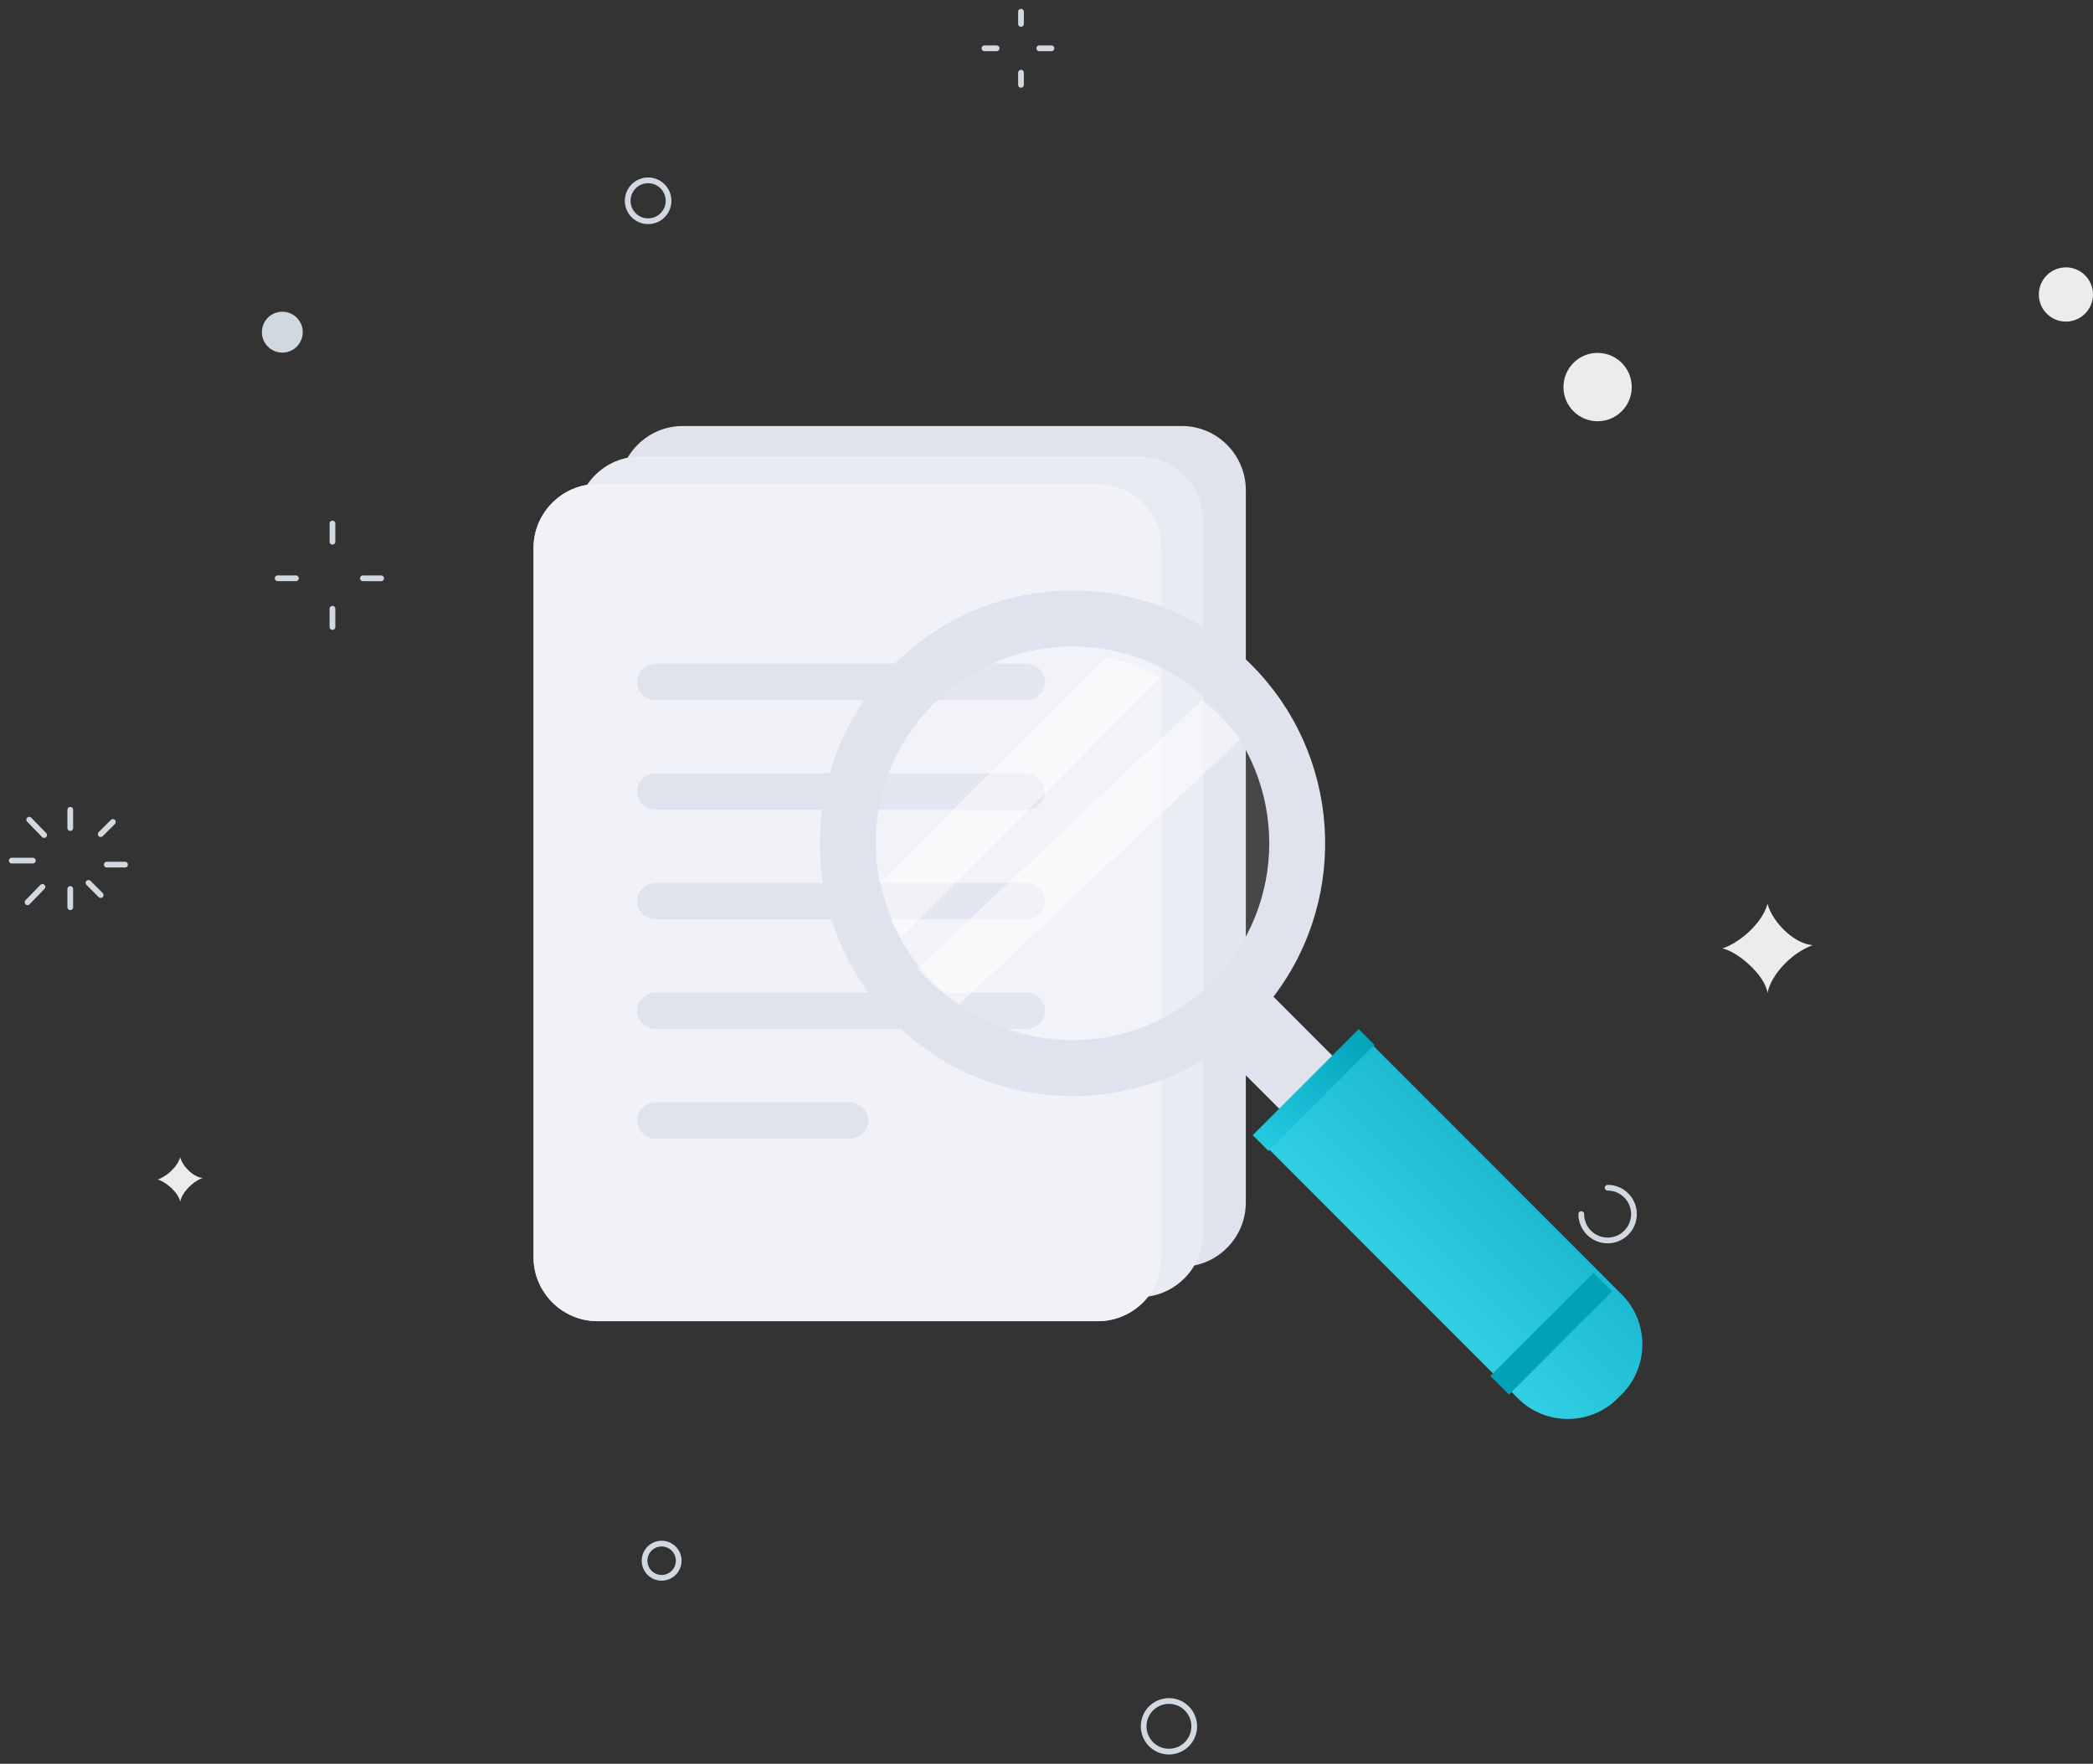 <svg width="1068" height="900" viewBox="0 0 1068 900" fill="none" xmlns="http://www.w3.org/2000/svg">
<rect x="0" y="0" width="1068" height="900" fill="#333333" stroke="none"/>
<g id="No Results">
<g id="circle">
<path id="Stroke 1" d="M35.846 413.208V422.534" stroke="#D2D8DF" stroke-width="2.921" stroke-linecap="round"/>
<g id="Group">
<path id="Stroke 2" d="M14.912 418.261L22.527 426.105" stroke="#D2D8DF" stroke-width="2.921" stroke-linecap="round"/>
<path id="Stroke 4" d="M6 439.139H16.768" stroke="#D2D8DF" stroke-width="2.921" stroke-linecap="round"/>
<path id="Stroke 6" d="M14.042 460.394L21.657 452.55" stroke="#D2D8DF" stroke-width="2.921" stroke-linecap="round"/>
</g>
<path id="Stroke 9" d="M35.851 462.944V453.618" stroke="#D2D8DF" stroke-width="2.921" stroke-linecap="round"/>
<path id="Stroke 10" d="M51.376 456.725L45.163 450.508" stroke="#D2D8DF" stroke-width="2.921" stroke-linecap="round"/>
<path id="Stroke 11" d="M63.797 441.183H54.477" stroke="#D2D8DF" stroke-width="2.921" stroke-linecap="round"/>
<path id="Stroke 12" d="M57.595 419.425L51.382 425.642" stroke="#D2D8DF" stroke-width="2.921" stroke-linecap="round"/>
<path id="Stroke 13" d="M520.989 6V12.217" stroke="#D2D8DF" stroke-width="2.921" stroke-linecap="round"/>
<path id="Stroke 15" d="M502.349 24.651H508.562" stroke="#D2D8DF" stroke-width="2.921" stroke-linecap="round"/>
<path id="Stroke 16" d="M520.985 43.3V37.084" stroke="#D2D8DF" stroke-width="2.921" stroke-linecap="round"/>
<path id="Stroke 17" d="M536.523 24.651H530.31" stroke="#D2D8DF" stroke-width="2.921" stroke-linecap="round"/>
<path id="Stroke 18" d="M169.641 267.111V276.436" stroke="#D2D8DF" stroke-width="2.921" stroke-linecap="round"/>
<path id="Stroke 19" d="M141.68 295.087H150.999" stroke="#D2D8DF" stroke-width="2.921" stroke-linecap="round"/>
<path id="Stroke 20" d="M169.632 319.953V310.627" stroke="#D2D8DF" stroke-width="2.921" stroke-linecap="round"/>
<path id="Stroke 21" d="M194.492 295.089H185.172" stroke="#D2D8DF" stroke-width="2.921" stroke-linecap="round"/>
<g id="Group_2">
<path id="Stroke 22" d="M820.325 606.053C827.749 606.053 833.77 612.08 833.77 619.51C833.77 626.943 827.749 632.967 820.325 632.967C812.901 632.967 806.88 626.943 806.88 619.51" stroke="#D2D8DF" stroke-width="2.921" stroke-linecap="round"/>
<path id="Fill 26" fill-rule="evenodd" clip-rule="evenodd" d="M878.849 483.965C886.832 481.473 899.069 471.704 901.902 461.193C904.47 470.484 915.238 481.473 924.954 482.305C914.017 486.18 903.56 497.691 901.902 506.735C900.773 497.517 886.31 485.309 878.849 483.965Z" fill="#EBECEE"/>
<path id="Fill 28" fill-rule="evenodd" clip-rule="evenodd" d="M80.392 601.904C84.385 600.658 90.501 595.775 91.917 590.519C93.201 595.162 98.584 600.658 103.442 601.075C97.975 603.01 92.748 608.767 91.917 613.289C91.353 608.68 84.121 602.574 80.392 601.904Z" fill="#EBECEE"/>
<path id="Fill 30" fill-rule="evenodd" clip-rule="evenodd" d="M154.489 169.492C154.489 175.257 149.822 179.927 144.064 179.927C138.305 179.927 133.639 175.257 133.639 169.492C133.639 163.73 138.305 159.058 144.064 159.058C149.822 159.058 154.489 163.73 154.489 169.492Z" fill="#D1D8DF"/>
<path id="Fill 32" fill-rule="evenodd" clip-rule="evenodd" d="M832.638 197.511C832.638 207.143 824.834 214.951 815.213 214.951C805.587 214.951 797.786 207.143 797.786 197.511C797.786 187.879 805.587 180.071 815.213 180.071C824.834 180.071 832.638 187.879 832.638 197.511Z" fill="#EBECEE"/>
<path id="Fill 34" fill-rule="evenodd" clip-rule="evenodd" d="M1068 150.261C1068 157.903 1061.81 164.095 1054.18 164.095C1046.54 164.095 1040.36 157.903 1040.36 150.261C1040.36 142.619 1046.54 136.427 1054.18 136.427C1061.81 136.427 1068 142.619 1068 150.261Z" fill="#EBECEE"/>
<path id="Stroke 36" fill-rule="evenodd" clip-rule="evenodd" d="M346.327 796.378C346.327 801.196 342.427 805.1 337.614 805.1C332.803 805.1 328.903 801.196 328.903 796.378C328.903 791.561 332.803 787.657 337.614 787.657C342.427 787.657 346.327 791.561 346.327 796.378Z" stroke="#D2D8DF" stroke-width="2.921" stroke-linecap="round"/>
<path id="Stroke 38" fill-rule="evenodd" clip-rule="evenodd" d="M341.144 102.458C341.144 108.223 336.476 112.892 330.719 112.892C324.962 112.892 320.294 108.223 320.294 102.458C320.294 96.696 324.962 92.023 330.719 92.023C336.476 92.023 341.144 96.696 341.144 102.458Z" stroke="#D2D8DF" stroke-width="2.921" stroke-linecap="round"/>
<path id="Stroke 40" fill-rule="evenodd" clip-rule="evenodd" d="M601.072 892.953C594.41 895.49 586.955 892.14 584.42 885.475C581.886 878.808 585.23 871.343 591.894 868.809C598.554 866.272 606.009 869.619 608.544 876.287C611.081 882.954 607.734 890.417 601.072 892.953Z" stroke="#D2D8DF" stroke-width="2.921" stroke-linecap="round"/>
</g>
</g>
<g id="search">
<g id="documents">
<path id="Fill 1" fill-rule="evenodd" clip-rule="evenodd" d="M603.095 646.345H348.348C330.418 646.345 315.741 631.615 315.741 613.613L315.741 250.102C315.741 232.1 330.418 217.378 348.348 217.378L603.095 217.378C621.033 217.378 635.709 232.1 635.709 250.102L635.709 613.613C635.709 631.615 621.033 646.345 603.095 646.345Z" fill="#E0E2EE"/>
<path id="Fill 3" fill-rule="evenodd" clip-rule="evenodd" d="M581.351 661.888H326.604C308.674 661.888 293.997 647.158 293.997 629.156L293.997 265.645C293.997 247.643 308.674 232.921 326.604 232.921L581.351 232.921C599.288 232.921 613.965 247.643 613.965 265.645L613.965 629.156C613.965 647.158 599.288 661.888 581.351 661.888Z" fill="#E8EBF2"/>
<path id="Fill 5" fill-rule="evenodd" clip-rule="evenodd" d="M560.196 674.156H304.923C286.956 674.156 272.249 659.487 272.249 641.56L272.249 279.554C272.249 261.626 286.956 246.965 304.923 246.965L560.196 246.965C578.171 246.965 592.878 261.626 592.878 279.554L592.878 641.56C592.878 659.487 578.171 674.156 560.196 674.156Z" fill="#D8DBEA"/>
<path id="Fill 8" fill-rule="evenodd" clip-rule="evenodd" d="M560.196 674.156H304.923C286.956 674.156 272.249 659.487 272.249 641.56L272.249 279.554C272.249 261.626 286.956 246.965 304.923 246.965L560.196 246.965C578.171 246.965 592.878 261.626 592.878 279.554L592.878 641.56C592.878 659.487 578.171 674.156 560.196 674.156Z" fill="#F1F2F7"/>
<path id="Fill 11" fill-rule="evenodd" clip-rule="evenodd" d="M523.403 357.258H334.853C329.468 357.258 325.061 353.062 325.061 347.936C325.061 342.803 329.468 338.608 334.853 338.608H523.403C528.788 338.608 533.195 342.803 533.195 347.936C533.195 353.062 528.788 357.258 523.403 357.258Z" fill="#E0E2EE"/>
<path id="Fill 13" fill-rule="evenodd" clip-rule="evenodd" d="M523.403 413.209H334.853C329.468 413.209 325.061 409.013 325.061 403.887C325.061 398.754 329.468 394.558 334.853 394.558H523.403C528.788 394.558 533.195 398.754 533.195 403.887C533.195 409.013 528.788 413.209 523.403 413.209Z" fill="#E0E2EE"/>
<path id="Fill 15" fill-rule="evenodd" clip-rule="evenodd" d="M523.4 469.161H334.85C329.465 469.161 325.058 464.965 325.058 459.839C325.058 454.713 329.465 450.51 334.85 450.51H523.4C528.785 450.51 533.192 454.713 533.192 459.839C533.192 464.965 528.785 469.161 523.4 469.161Z" fill="#E0E2EE"/>
<path id="Fill 17" fill-rule="evenodd" clip-rule="evenodd" d="M523.403 525.115H334.853C329.468 525.115 325.061 520.919 325.061 515.793C325.061 510.66 329.468 506.464 334.853 506.464H523.403C528.788 506.464 533.195 510.66 533.195 515.793C533.195 520.919 528.788 525.115 523.403 525.115Z" fill="#E0E2EE"/>
<path id="Fill 19" fill-rule="evenodd" clip-rule="evenodd" d="M433.273 581.066H334.895C329.487 581.066 325.061 576.87 325.061 571.744C325.061 566.611 329.487 562.415 334.895 562.415H433.273C438.681 562.415 443.107 566.611 443.107 571.744C443.107 576.87 438.681 581.066 433.273 581.066Z" fill="#E0E2EE"/>
</g>
<g id="search_2">
<path id="Fill 21" fill-rule="evenodd" clip-rule="evenodd" d="M628.831 508.752C591.129 546.472 532.761 550.727 490.386 521.605C484.97 517.816 479.816 513.561 475.009 508.752C472.535 506.284 470.202 503.737 468.005 501.056C463.609 495.701 459.759 489.991 456.604 484.09C451.047 474.124 447.268 463.55 445.204 452.619C438.548 418.339 448.501 381.442 475.009 354.93C501.58 328.338 538.461 318.444 572.724 325.04C583.642 327.168 594.22 330.948 604.181 336.445C610.087 339.672 615.716 343.524 621.076 347.922C623.748 350.113 626.293 352.454 628.76 354.93C633.575 359.739 637.891 364.888 641.607 370.313C670.724 412.7 666.463 471.103 628.831 508.752Z" fill="white" fill-opacity="0.1"/>
<path id="Fill 23" fill-rule="evenodd" clip-rule="evenodd" d="M618.289 501.325C579.065 540.582 515.499 540.574 476.267 501.325C437.087 462.12 437.087 398.506 476.318 359.257C515.499 320.051 579.065 320.051 618.246 359.257C657.47 398.506 657.47 462.12 618.289 501.325ZM638.415 339.089C588.067 288.709 506.48 288.709 456.132 339.089C405.792 389.461 405.748 471.152 456.089 521.531C501.911 567.368 573.732 571.502 624.248 533.867C629.182 530.186 633.934 526.06 638.466 521.531C642.992 516.996 647.116 512.241 650.787 507.304C688.398 456.749 684.231 384.933 638.415 339.089Z" fill="#E0E2EE"/>
<path id="Fill 25" fill-rule="evenodd" clip-rule="evenodd" d="M827.56 711.441L825.446 713.556C811.462 727.556 788.563 727.556 774.572 713.556L645.451 584.353L698.44 531.331L827.56 660.534C841.551 674.534 841.551 697.44 827.56 711.441Z" fill="url(#paint0_linear_777_5946)"/>
<path id="Fill 27" fill-rule="evenodd" clip-rule="evenodd" d="M644.571 503.355L682.726 541.535L655.638 568.633L617.49 530.453C622.525 526.697 627.366 522.486 631.999 517.866C636.616 513.245 640.825 508.393 644.571 503.355Z" fill="#E0E2EE"/>
<path id="Fill 29" fill-rule="evenodd" clip-rule="evenodd" d="M822.621 658.943L769.97 711.62L760.491 702.128L813.135 649.451L822.621 658.943Z" fill="#01A1B7"/>
<path id="Fill 31" fill-rule="evenodd" clip-rule="evenodd" d="M701.36 533.154L647.267 587.282L639.23 579.241L693.323 525.113L701.36 533.154Z" fill="url(#paint1_linear_777_5946)"/>
<path id="Fill 33" fill-rule="evenodd" clip-rule="evenodd" d="M592.317 345.75L459.659 478.485C454.663 469.526 451.266 460.019 449.418 450.192L564.04 335.496C573.854 337.416 583.363 340.808 592.317 345.75Z" fill="white" fill-opacity="0.5"/>
<path id="Fill 35" fill-rule="evenodd" clip-rule="evenodd" d="M632.808 377.3L489.39 512.679C484.254 509.295 479.366 505.488 474.807 501.184C472.46 498.969 470.241 496.697 468.164 494.297L613.329 357.256C615.87 359.223 618.285 361.318 620.624 363.534C625.183 367.837 629.284 372.445 632.808 377.3Z" fill="white" fill-opacity="0.5"/>
</g>
</g>
</g>
<defs>
<linearGradient id="paint0_linear_777_5946" x1="741.752" y1="434.969" x2="549.028" y2="627.571" gradientUnits="userSpaceOnUse">
<stop stop-color="#01A1B7"/>
<stop offset="1" stop-color="#4DE9FF"/>
</linearGradient>
<linearGradient id="paint1_linear_777_5946" x1="670.295" y1="494.028" x2="608.126" y2="556.158" gradientUnits="userSpaceOnUse">
<stop stop-color="#01A1B7"/>
<stop offset="1" stop-color="#27CDE3"/>
</linearGradient>
</defs>
</svg>
